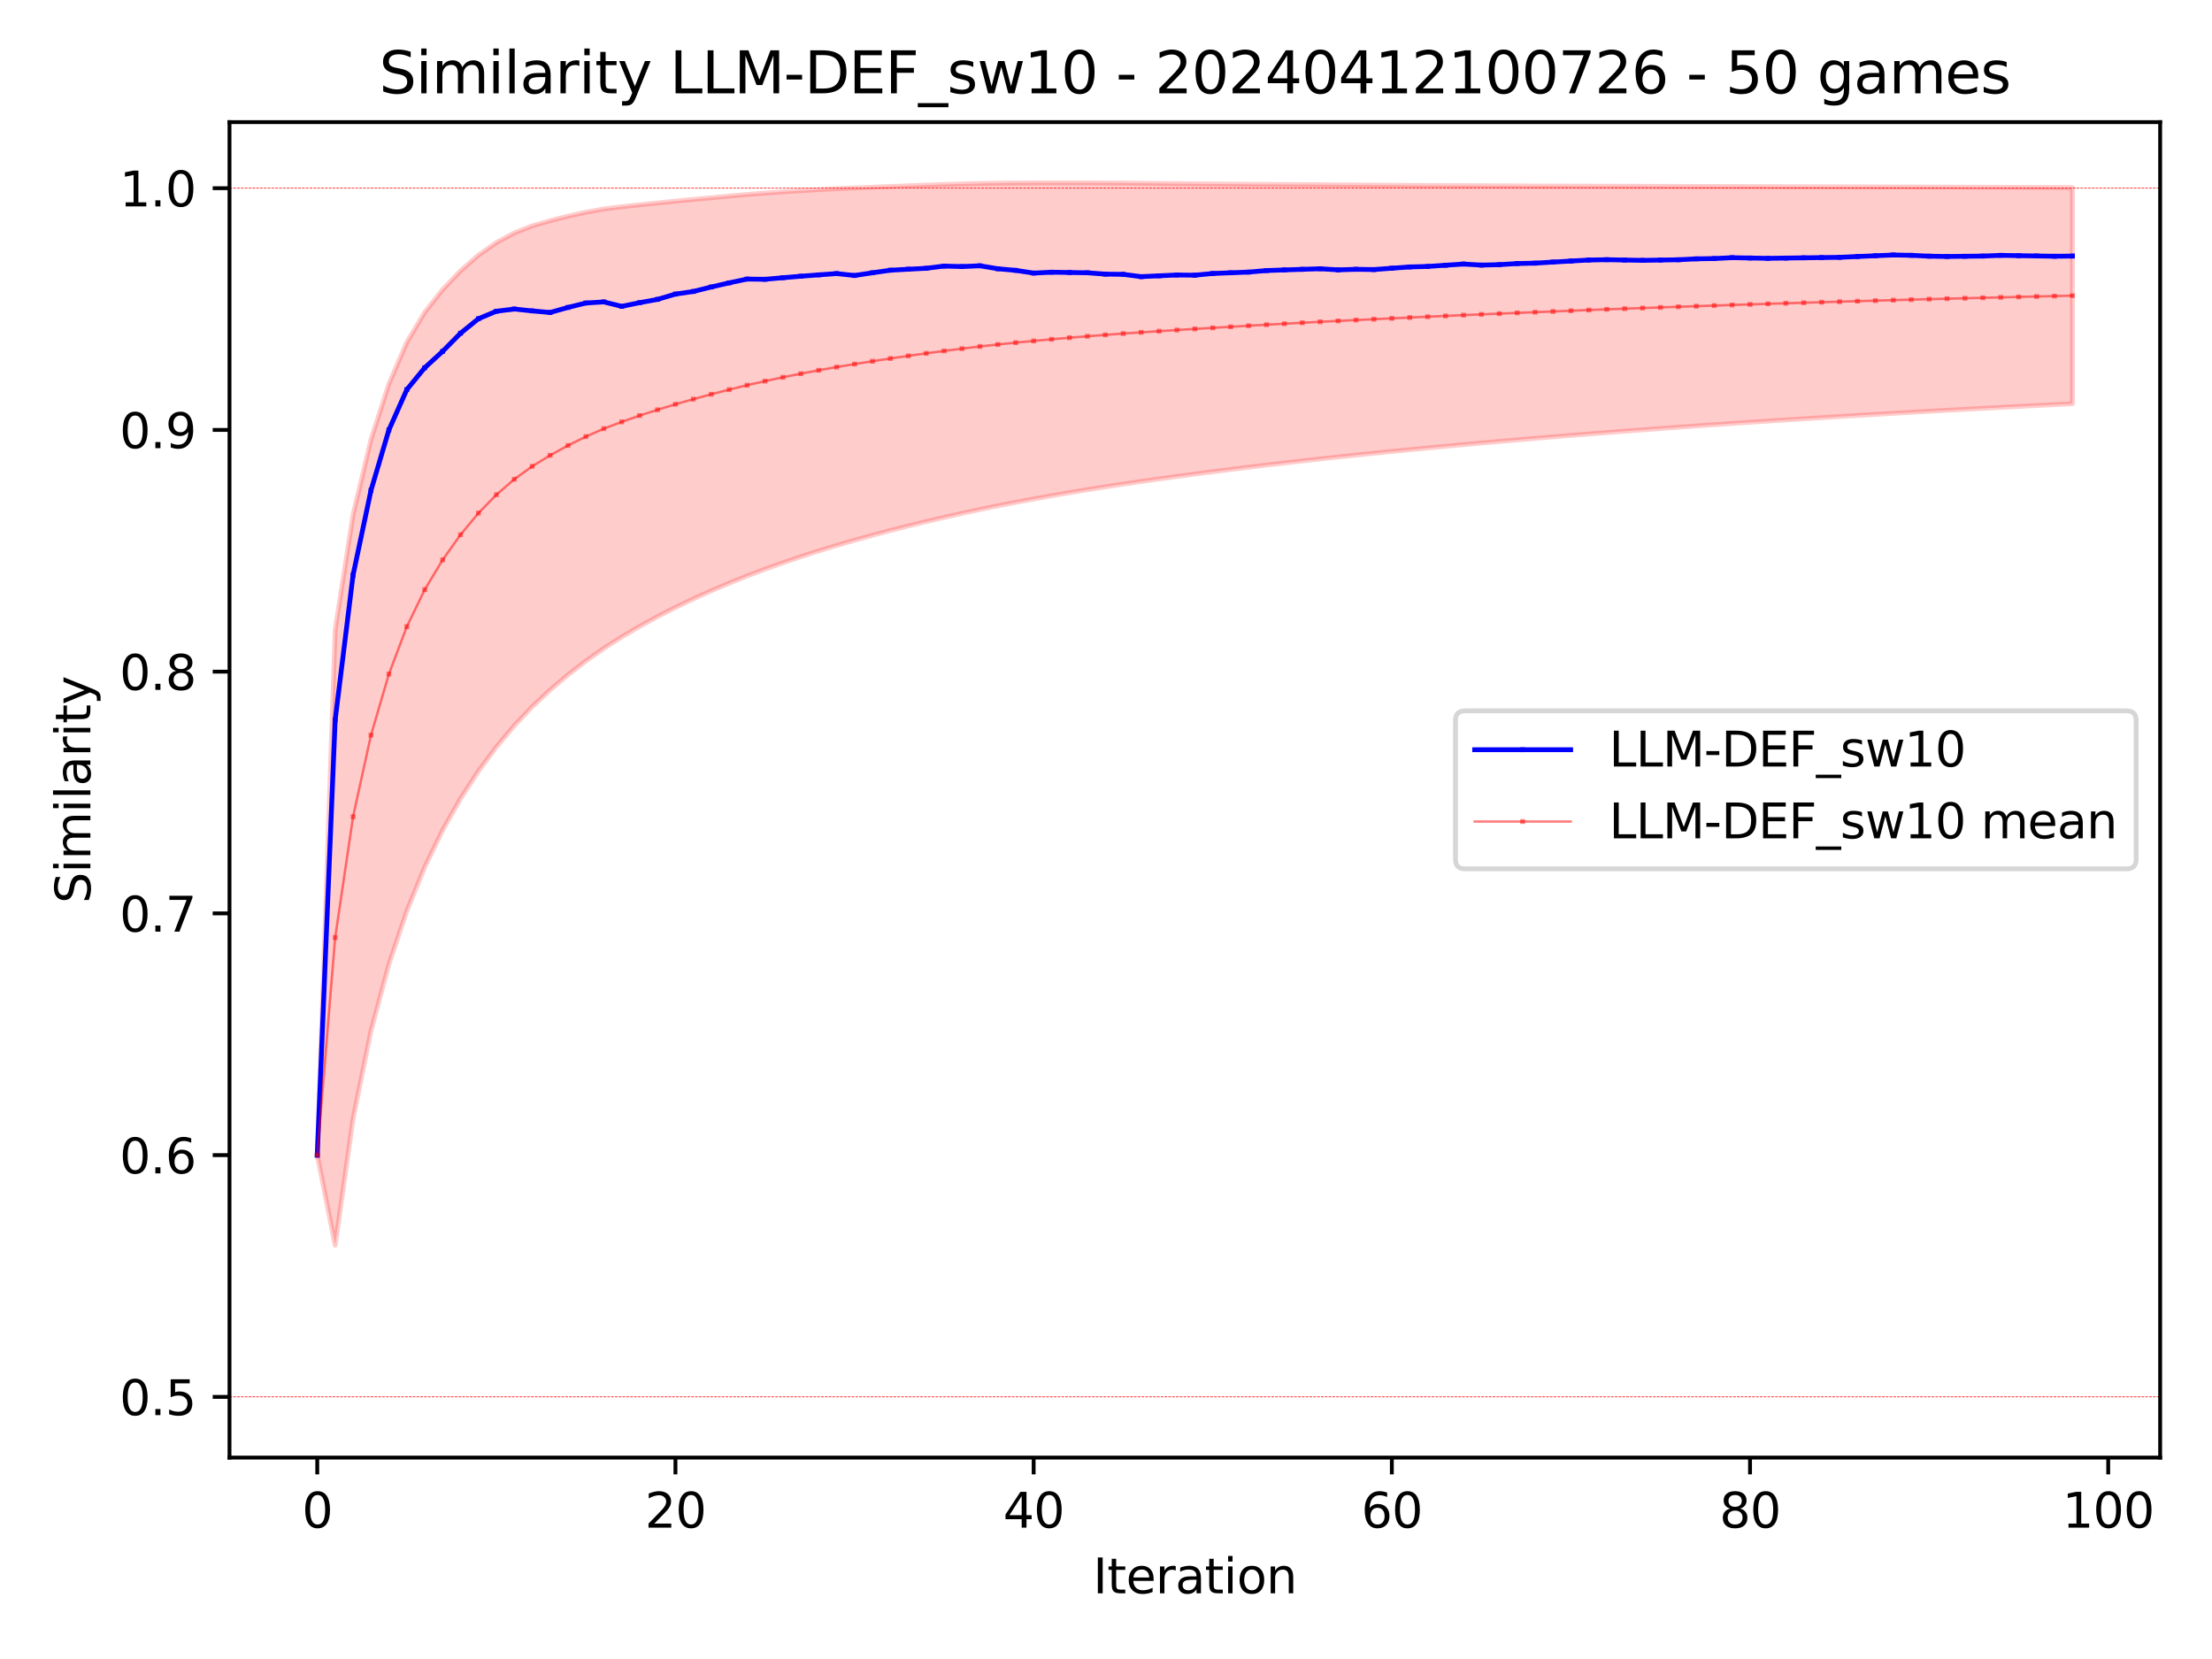 <?xml version="1.0" encoding="utf-8" standalone="no"?>
<!DOCTYPE svg PUBLIC "-//W3C//DTD SVG 1.1//EN"
  "http://www.w3.org/Graphics/SVG/1.1/DTD/svg11.dtd">
<svg xmlns:xlink="http://www.w3.org/1999/xlink" width="460.8pt" height="345.6pt" viewBox="0 0 460.8 345.6" xmlns="http://www.w3.org/2000/svg" version="1.1">
 <defs>
  <style type="text/css">*{stroke-linejoin: round; stroke-linecap: butt}</style>
 </defs>
 <g id="figure_1">
  <g id="patch_1">
   <path d="M 0 345.6 
L 460.8 345.6 
L 460.8 0 
L 0 0 
z
" style="fill: #ffffff"/>
  </g>
  <g id="axes_1">
   <g id="patch_2">
    <path d="M 47.81 303.64 
L 450 303.64 
L 450 25.44 
L 47.81 25.44 
z
" style="fill: #ffffff"/>
   </g>
   <g id="PolyCollection_1">
    <defs>
     <path id="m907c339e88" d="M 66.091 -104.964 
L 66.091 -104.964 
L 69.822 -214.384 
L 73.553 -238.365 
L 77.284 -254.05 
L 81.015 -265.62 
L 84.746 -274.281 
L 88.477 -280.541 
L 92.208 -285.267 
L 95.938 -289.179 
L 99.669 -292.453 
L 103.4 -295.071 
L 107.131 -297.08 
L 110.862 -298.547 
L 114.593 -299.627 
L 118.324 -300.57 
L 122.055 -301.398 
L 125.786 -302.071 
L 129.517 -302.525 
L 133.247 -302.94 
L 136.978 -303.32 
L 140.709 -303.705 
L 144.44 -304.056 
L 148.171 -304.407 
L 151.902 -304.753 
L 155.633 -305.093 
L 159.364 -305.379 
L 163.095 -305.639 
L 166.825 -305.877 
L 170.556 -306.094 
L 174.287 -306.294 
L 178.018 -306.444 
L 181.749 -306.599 
L 185.48 -306.755 
L 189.211 -306.898 
L 192.942 -307.03 
L 196.673 -307.164 
L 200.403 -307.276 
L 204.134 -307.379 
L 207.865 -307.445 
L 211.596 -307.487 
L 215.327 -307.5 
L 219.058 -307.511 
L 222.789 -307.515 
L 226.52 -307.51 
L 230.251 -307.491 
L 233.981 -307.467 
L 237.712 -307.425 
L 241.443 -307.385 
L 245.174 -307.347 
L 248.905 -307.306 
L 252.636 -307.272 
L 256.367 -307.24 
L 260.098 -307.21 
L 263.829 -307.185 
L 267.559 -307.162 
L 271.29 -307.139 
L 275.021 -307.118 
L 278.752 -307.088 
L 282.483 -307.06 
L 286.214 -307.029 
L 289.945 -307.003 
L 293.676 -306.981 
L 297.407 -306.96 
L 301.137 -306.943 
L 304.868 -306.929 
L 308.599 -306.91 
L 312.33 -306.891 
L 316.061 -306.875 
L 319.792 -306.859 
L 323.523 -306.847 
L 327.254 -306.838 
L 330.985 -306.831 
L 334.715 -306.824 
L 338.446 -306.814 
L 342.177 -306.802 
L 345.908 -306.79 
L 349.639 -306.778 
L 353.37 -306.768 
L 357.101 -306.759 
L 360.832 -306.751 
L 364.563 -306.741 
L 368.293 -306.729 
L 372.024 -306.717 
L 375.755 -306.705 
L 379.486 -306.693 
L 383.217 -306.681 
L 386.948 -306.671 
L 390.679 -306.663 
L 394.41 -306.656 
L 398.141 -306.648 
L 401.872 -306.636 
L 405.602 -306.622 
L 409.333 -306.609 
L 413.064 -306.596 
L 416.795 -306.584 
L 420.526 -306.57 
L 424.257 -306.556 
L 427.988 -306.54 
L 431.719 -306.524 
L 431.719 -261.487 
L 431.719 -261.487 
L 427.988 -261.303 
L 424.257 -261.116 
L 420.526 -260.925 
L 416.795 -260.731 
L 413.064 -260.533 
L 409.333 -260.333 
L 405.602 -260.129 
L 401.872 -259.922 
L 398.141 -259.711 
L 394.41 -259.495 
L 390.679 -259.275 
L 386.948 -259.052 
L 383.217 -258.826 
L 379.486 -258.596 
L 375.755 -258.363 
L 372.024 -258.125 
L 368.293 -257.884 
L 364.563 -257.638 
L 360.832 -257.386 
L 357.101 -257.129 
L 353.37 -256.868 
L 349.639 -256.602 
L 345.908 -256.332 
L 342.177 -256.057 
L 338.446 -255.777 
L 334.715 -255.489 
L 330.985 -255.195 
L 327.254 -254.895 
L 323.523 -254.59 
L 319.792 -254.279 
L 316.061 -253.963 
L 312.33 -253.641 
L 308.599 -253.312 
L 304.868 -252.977 
L 301.137 -252.631 
L 297.407 -252.279 
L 293.676 -251.92 
L 289.945 -251.552 
L 286.214 -251.178 
L 282.483 -250.796 
L 278.752 -250.403 
L 275.021 -250.001 
L 271.29 -249.584 
L 267.559 -249.157 
L 263.829 -248.718 
L 260.098 -248.268 
L 256.367 -247.807 
L 252.636 -247.334 
L 248.905 -246.847 
L 245.174 -246.349 
L 241.443 -245.834 
L 237.712 -245.303 
L 233.981 -244.757 
L 230.251 -244.184 
L 226.52 -243.59 
L 222.789 -242.97 
L 219.058 -242.326 
L 215.327 -241.656 
L 211.596 -240.962 
L 207.865 -240.232 
L 204.134 -239.467 
L 200.403 -238.662 
L 196.673 -237.824 
L 192.942 -236.947 
L 189.211 -236.037 
L 185.48 -235.087 
L 181.749 -234.094 
L 178.018 -233.059 
L 174.287 -231.979 
L 170.556 -230.836 
L 166.825 -229.634 
L 163.095 -228.368 
L 159.364 -227.032 
L 155.633 -225.621 
L 151.902 -224.118 
L 148.171 -222.531 
L 144.44 -220.849 
L 140.709 -219.064 
L 136.978 -217.154 
L 133.247 -215.113 
L 129.517 -212.915 
L 125.786 -210.538 
L 122.055 -207.912 
L 118.324 -205.03 
L 114.593 -201.865 
L 110.862 -198.367 
L 107.131 -194.438 
L 103.4 -189.999 
L 99.669 -184.971 
L 95.938 -179.246 
L 92.208 -172.665 
L 88.477 -164.979 
L 84.746 -155.829 
L 81.015 -144.738 
L 77.284 -130.876 
L 73.553 -112.569 
L 69.822 -86.191 
L 66.091 -104.964 
z
" style="stroke: #ff0000; stroke-opacity: 0.2"/>
    </defs>
    <g clip-path="url(#pd24c965da3)">
     <use xlink:href="#m907c339e88" x="0" y="345.6" style="fill: #ff0000; fill-opacity: 0.2; stroke: #ff0000; stroke-opacity: 0.2"/>
    </g>
   </g>
   <g id="matplotlib.axis_1">
    <g id="xtick_1">
     <g id="line2d_1">
      <defs>
       <path id="m8a0e638116" d="M 0 0 
L 0 3.5 
" style="stroke: #000000; stroke-width: 0.8"/>
      </defs>
      <g>
       <use xlink:href="#m8a0e638116" x="66.091" y="303.64" style="stroke: #000000; stroke-width: 0.8"/>
      </g>
     </g>
     <g id="text_1">
      <!-- 0 -->
      <g transform="translate(62.91 318.238) scale(0.1 -0.1)">
       <defs>
        <path id="DejaVuSans-30" d="M 2034 4250 
Q 1547 4250 1301 3770 
Q 1056 3291 1056 2328 
Q 1056 1369 1301 889 
Q 1547 409 2034 409 
Q 2525 409 2770 889 
Q 3016 1369 3016 2328 
Q 3016 3291 2770 3770 
Q 2525 4250 2034 4250 
z
M 2034 4750 
Q 2819 4750 3233 4129 
Q 3647 3509 3647 2328 
Q 3647 1150 3233 529 
Q 2819 -91 2034 -91 
Q 1250 -91 836 529 
Q 422 1150 422 2328 
Q 422 3509 836 4129 
Q 1250 4750 2034 4750 
z
" transform="scale(0.016)"/>
       </defs>
       <use xlink:href="#DejaVuSans-30"/>
      </g>
     </g>
    </g>
    <g id="xtick_2">
     <g id="line2d_2">
      <g>
       <use xlink:href="#m8a0e638116" x="140.709" y="303.64" style="stroke: #000000; stroke-width: 0.8"/>
      </g>
     </g>
     <g id="text_2">
      <!-- 20 -->
      <g transform="translate(134.347 318.238) scale(0.1 -0.1)">
       <defs>
        <path id="DejaVuSans-32" d="M 1228 531 
L 3431 531 
L 3431 0 
L 469 0 
L 469 531 
Q 828 903 1448 1529 
Q 2069 2156 2228 2338 
Q 2531 2678 2651 2914 
Q 2772 3150 2772 3378 
Q 2772 3750 2511 3984 
Q 2250 4219 1831 4219 
Q 1534 4219 1204 4116 
Q 875 4013 500 3803 
L 500 4441 
Q 881 4594 1212 4672 
Q 1544 4750 1819 4750 
Q 2544 4750 2975 4387 
Q 3406 4025 3406 3419 
Q 3406 3131 3298 2873 
Q 3191 2616 2906 2266 
Q 2828 2175 2409 1742 
Q 1991 1309 1228 531 
z
" transform="scale(0.016)"/>
       </defs>
       <use xlink:href="#DejaVuSans-32"/>
       <use xlink:href="#DejaVuSans-30" x="63.623"/>
      </g>
     </g>
    </g>
    <g id="xtick_3">
     <g id="line2d_3">
      <g>
       <use xlink:href="#m8a0e638116" x="215.327" y="303.64" style="stroke: #000000; stroke-width: 0.8"/>
      </g>
     </g>
     <g id="text_3">
      <!-- 40 -->
      <g transform="translate(208.964 318.238) scale(0.1 -0.1)">
       <defs>
        <path id="DejaVuSans-34" d="M 2419 4116 
L 825 1625 
L 2419 1625 
L 2419 4116 
z
M 2253 4666 
L 3047 4666 
L 3047 1625 
L 3713 1625 
L 3713 1100 
L 3047 1100 
L 3047 0 
L 2419 0 
L 2419 1100 
L 313 1100 
L 313 1709 
L 2253 4666 
z
" transform="scale(0.016)"/>
       </defs>
       <use xlink:href="#DejaVuSans-34"/>
       <use xlink:href="#DejaVuSans-30" x="63.623"/>
      </g>
     </g>
    </g>
    <g id="xtick_4">
     <g id="line2d_4">
      <g>
       <use xlink:href="#m8a0e638116" x="289.945" y="303.64" style="stroke: #000000; stroke-width: 0.8"/>
      </g>
     </g>
     <g id="text_4">
      <!-- 60 -->
      <g transform="translate(283.582 318.238) scale(0.1 -0.1)">
       <defs>
        <path id="DejaVuSans-36" d="M 2113 2584 
Q 1688 2584 1439 2293 
Q 1191 2003 1191 1497 
Q 1191 994 1439 701 
Q 1688 409 2113 409 
Q 2538 409 2786 701 
Q 3034 994 3034 1497 
Q 3034 2003 2786 2293 
Q 2538 2584 2113 2584 
z
M 3366 4563 
L 3366 3988 
Q 3128 4100 2886 4159 
Q 2644 4219 2406 4219 
Q 1781 4219 1451 3797 
Q 1122 3375 1075 2522 
Q 1259 2794 1537 2939 
Q 1816 3084 2150 3084 
Q 2853 3084 3261 2657 
Q 3669 2231 3669 1497 
Q 3669 778 3244 343 
Q 2819 -91 2113 -91 
Q 1303 -91 875 529 
Q 447 1150 447 2328 
Q 447 3434 972 4092 
Q 1497 4750 2381 4750 
Q 2619 4750 2861 4703 
Q 3103 4656 3366 4563 
z
" transform="scale(0.016)"/>
       </defs>
       <use xlink:href="#DejaVuSans-36"/>
       <use xlink:href="#DejaVuSans-30" x="63.623"/>
      </g>
     </g>
    </g>
    <g id="xtick_5">
     <g id="line2d_5">
      <g>
       <use xlink:href="#m8a0e638116" x="364.563" y="303.64" style="stroke: #000000; stroke-width: 0.8"/>
      </g>
     </g>
     <g id="text_5">
      <!-- 80 -->
      <g transform="translate(358.2 318.238) scale(0.1 -0.1)">
       <defs>
        <path id="DejaVuSans-38" d="M 2034 2216 
Q 1584 2216 1326 1975 
Q 1069 1734 1069 1313 
Q 1069 891 1326 650 
Q 1584 409 2034 409 
Q 2484 409 2743 651 
Q 3003 894 3003 1313 
Q 3003 1734 2745 1975 
Q 2488 2216 2034 2216 
z
M 1403 2484 
Q 997 2584 770 2862 
Q 544 3141 544 3541 
Q 544 4100 942 4425 
Q 1341 4750 2034 4750 
Q 2731 4750 3128 4425 
Q 3525 4100 3525 3541 
Q 3525 3141 3298 2862 
Q 3072 2584 2669 2484 
Q 3125 2378 3379 2068 
Q 3634 1759 3634 1313 
Q 3634 634 3220 271 
Q 2806 -91 2034 -91 
Q 1263 -91 848 271 
Q 434 634 434 1313 
Q 434 1759 690 2068 
Q 947 2378 1403 2484 
z
M 1172 3481 
Q 1172 3119 1398 2916 
Q 1625 2713 2034 2713 
Q 2441 2713 2670 2916 
Q 2900 3119 2900 3481 
Q 2900 3844 2670 4047 
Q 2441 4250 2034 4250 
Q 1625 4250 1398 4047 
Q 1172 3844 1172 3481 
z
" transform="scale(0.016)"/>
       </defs>
       <use xlink:href="#DejaVuSans-38"/>
       <use xlink:href="#DejaVuSans-30" x="63.623"/>
      </g>
     </g>
    </g>
    <g id="xtick_6">
     <g id="line2d_6">
      <g>
       <use xlink:href="#m8a0e638116" x="439.18" y="303.64" style="stroke: #000000; stroke-width: 0.8"/>
      </g>
     </g>
     <g id="text_6">
      <!-- 100 -->
      <g transform="translate(429.637 318.238) scale(0.1 -0.1)">
       <defs>
        <path id="DejaVuSans-31" d="M 794 531 
L 1825 531 
L 1825 4091 
L 703 3866 
L 703 4441 
L 1819 4666 
L 2450 4666 
L 2450 531 
L 3481 531 
L 3481 0 
L 794 0 
L 794 531 
z
" transform="scale(0.016)"/>
       </defs>
       <use xlink:href="#DejaVuSans-31"/>
       <use xlink:href="#DejaVuSans-30" x="63.623"/>
       <use xlink:href="#DejaVuSans-30" x="127.246"/>
      </g>
     </g>
    </g>
    <g id="text_7">
     <!-- Iteration -->
     <g transform="translate(227.696 331.917) scale(0.1 -0.1)">
      <defs>
       <path id="DejaVuSans-49" d="M 628 4666 
L 1259 4666 
L 1259 0 
L 628 0 
L 628 4666 
z
" transform="scale(0.016)"/>
       <path id="DejaVuSans-74" d="M 1172 4494 
L 1172 3500 
L 2356 3500 
L 2356 3053 
L 1172 3053 
L 1172 1153 
Q 1172 725 1289 603 
Q 1406 481 1766 481 
L 2356 481 
L 2356 0 
L 1766 0 
Q 1100 0 847 248 
Q 594 497 594 1153 
L 594 3053 
L 172 3053 
L 172 3500 
L 594 3500 
L 594 4494 
L 1172 4494 
z
" transform="scale(0.016)"/>
       <path id="DejaVuSans-65" d="M 3597 1894 
L 3597 1613 
L 953 1613 
Q 991 1019 1311 708 
Q 1631 397 2203 397 
Q 2534 397 2845 478 
Q 3156 559 3463 722 
L 3463 178 
Q 3153 47 2828 -22 
Q 2503 -91 2169 -91 
Q 1331 -91 842 396 
Q 353 884 353 1716 
Q 353 2575 817 3079 
Q 1281 3584 2069 3584 
Q 2775 3584 3186 3129 
Q 3597 2675 3597 1894 
z
M 3022 2063 
Q 3016 2534 2758 2815 
Q 2500 3097 2075 3097 
Q 1594 3097 1305 2825 
Q 1016 2553 972 2059 
L 3022 2063 
z
" transform="scale(0.016)"/>
       <path id="DejaVuSans-72" d="M 2631 2963 
Q 2534 3019 2420 3045 
Q 2306 3072 2169 3072 
Q 1681 3072 1420 2755 
Q 1159 2438 1159 1844 
L 1159 0 
L 581 0 
L 581 3500 
L 1159 3500 
L 1159 2956 
Q 1341 3275 1631 3429 
Q 1922 3584 2338 3584 
Q 2397 3584 2469 3576 
Q 2541 3569 2628 3553 
L 2631 2963 
z
" transform="scale(0.016)"/>
       <path id="DejaVuSans-61" d="M 2194 1759 
Q 1497 1759 1228 1600 
Q 959 1441 959 1056 
Q 959 750 1161 570 
Q 1363 391 1709 391 
Q 2188 391 2477 730 
Q 2766 1069 2766 1631 
L 2766 1759 
L 2194 1759 
z
M 3341 1997 
L 3341 0 
L 2766 0 
L 2766 531 
Q 2569 213 2275 61 
Q 1981 -91 1556 -91 
Q 1019 -91 701 211 
Q 384 513 384 1019 
Q 384 1609 779 1909 
Q 1175 2209 1959 2209 
L 2766 2209 
L 2766 2266 
Q 2766 2663 2505 2880 
Q 2244 3097 1772 3097 
Q 1472 3097 1187 3025 
Q 903 2953 641 2809 
L 641 3341 
Q 956 3463 1253 3523 
Q 1550 3584 1831 3584 
Q 2591 3584 2966 3190 
Q 3341 2797 3341 1997 
z
" transform="scale(0.016)"/>
       <path id="DejaVuSans-69" d="M 603 3500 
L 1178 3500 
L 1178 0 
L 603 0 
L 603 3500 
z
M 603 4863 
L 1178 4863 
L 1178 4134 
L 603 4134 
L 603 4863 
z
" transform="scale(0.016)"/>
       <path id="DejaVuSans-6f" d="M 1959 3097 
Q 1497 3097 1228 2736 
Q 959 2375 959 1747 
Q 959 1119 1226 758 
Q 1494 397 1959 397 
Q 2419 397 2687 759 
Q 2956 1122 2956 1747 
Q 2956 2369 2687 2733 
Q 2419 3097 1959 3097 
z
M 1959 3584 
Q 2709 3584 3137 3096 
Q 3566 2609 3566 1747 
Q 3566 888 3137 398 
Q 2709 -91 1959 -91 
Q 1206 -91 779 398 
Q 353 888 353 1747 
Q 353 2609 779 3096 
Q 1206 3584 1959 3584 
z
" transform="scale(0.016)"/>
       <path id="DejaVuSans-6e" d="M 3513 2113 
L 3513 0 
L 2938 0 
L 2938 2094 
Q 2938 2591 2744 2837 
Q 2550 3084 2163 3084 
Q 1697 3084 1428 2787 
Q 1159 2491 1159 1978 
L 1159 0 
L 581 0 
L 581 3500 
L 1159 3500 
L 1159 2956 
Q 1366 3272 1645 3428 
Q 1925 3584 2291 3584 
Q 2894 3584 3203 3211 
Q 3513 2838 3513 2113 
z
" transform="scale(0.016)"/>
      </defs>
      <use xlink:href="#DejaVuSans-49"/>
      <use xlink:href="#DejaVuSans-74" x="29.492"/>
      <use xlink:href="#DejaVuSans-65" x="68.701"/>
      <use xlink:href="#DejaVuSans-72" x="130.225"/>
      <use xlink:href="#DejaVuSans-61" x="171.338"/>
      <use xlink:href="#DejaVuSans-74" x="232.617"/>
      <use xlink:href="#DejaVuSans-69" x="271.826"/>
      <use xlink:href="#DejaVuSans-6f" x="299.609"/>
      <use xlink:href="#DejaVuSans-6e" x="360.791"/>
     </g>
    </g>
   </g>
   <g id="matplotlib.axis_2">
    <g id="ytick_1">
     <g id="line2d_7">
      <defs>
       <path id="m6861f581d2" d="M 0 0 
L -3.5 0 
" style="stroke: #000000; stroke-width: 0.8"/>
      </defs>
      <g>
       <use xlink:href="#m6861f581d2" x="47.81" y="290.995" style="stroke: #000000; stroke-width: 0.8"/>
      </g>
     </g>
     <g id="text_8">
      <!-- 0.5 -->
      <g transform="translate(24.907 294.794) scale(0.1 -0.1)">
       <defs>
        <path id="DejaVuSans-2e" d="M 684 794 
L 1344 794 
L 1344 0 
L 684 0 
L 684 794 
z
" transform="scale(0.016)"/>
        <path id="DejaVuSans-35" d="M 691 4666 
L 3169 4666 
L 3169 4134 
L 1269 4134 
L 1269 2991 
Q 1406 3038 1543 3061 
Q 1681 3084 1819 3084 
Q 2600 3084 3056 2656 
Q 3513 2228 3513 1497 
Q 3513 744 3044 326 
Q 2575 -91 1722 -91 
Q 1428 -91 1123 -41 
Q 819 9 494 109 
L 494 744 
Q 775 591 1075 516 
Q 1375 441 1709 441 
Q 2250 441 2565 725 
Q 2881 1009 2881 1497 
Q 2881 1984 2565 2268 
Q 2250 2553 1709 2553 
Q 1456 2553 1204 2497 
Q 953 2441 691 2322 
L 691 4666 
z
" transform="scale(0.016)"/>
       </defs>
       <use xlink:href="#DejaVuSans-30"/>
       <use xlink:href="#DejaVuSans-2e" x="63.623"/>
       <use xlink:href="#DejaVuSans-35" x="95.41"/>
      </g>
     </g>
    </g>
    <g id="ytick_2">
     <g id="line2d_8">
      <g>
       <use xlink:href="#m6861f581d2" x="47.81" y="240.636" style="stroke: #000000; stroke-width: 0.8"/>
      </g>
     </g>
     <g id="text_9">
      <!-- 0.6 -->
      <g transform="translate(24.907 244.435) scale(0.1 -0.1)">
       <use xlink:href="#DejaVuSans-30"/>
       <use xlink:href="#DejaVuSans-2e" x="63.623"/>
       <use xlink:href="#DejaVuSans-36" x="95.41"/>
      </g>
     </g>
    </g>
    <g id="ytick_3">
     <g id="line2d_9">
      <g>
       <use xlink:href="#m6861f581d2" x="47.81" y="190.277" style="stroke: #000000; stroke-width: 0.8"/>
      </g>
     </g>
     <g id="text_10">
      <!-- 0.7 -->
      <g transform="translate(24.907 194.076) scale(0.1 -0.1)">
       <defs>
        <path id="DejaVuSans-37" d="M 525 4666 
L 3525 4666 
L 3525 4397 
L 1831 0 
L 1172 0 
L 2766 4134 
L 525 4134 
L 525 4666 
z
" transform="scale(0.016)"/>
       </defs>
       <use xlink:href="#DejaVuSans-30"/>
       <use xlink:href="#DejaVuSans-2e" x="63.623"/>
       <use xlink:href="#DejaVuSans-37" x="95.41"/>
      </g>
     </g>
    </g>
    <g id="ytick_4">
     <g id="line2d_10">
      <g>
       <use xlink:href="#m6861f581d2" x="47.81" y="139.918" style="stroke: #000000; stroke-width: 0.8"/>
      </g>
     </g>
     <g id="text_11">
      <!-- 0.8 -->
      <g transform="translate(24.907 143.717) scale(0.1 -0.1)">
       <use xlink:href="#DejaVuSans-30"/>
       <use xlink:href="#DejaVuSans-2e" x="63.623"/>
       <use xlink:href="#DejaVuSans-38" x="95.41"/>
      </g>
     </g>
    </g>
    <g id="ytick_5">
     <g id="line2d_11">
      <g>
       <use xlink:href="#m6861f581d2" x="47.81" y="89.559" style="stroke: #000000; stroke-width: 0.8"/>
      </g>
     </g>
     <g id="text_12">
      <!-- 0.9 -->
      <g transform="translate(24.907 93.358) scale(0.1 -0.1)">
       <defs>
        <path id="DejaVuSans-39" d="M 703 97 
L 703 672 
Q 941 559 1184 500 
Q 1428 441 1663 441 
Q 2288 441 2617 861 
Q 2947 1281 2994 2138 
Q 2813 1869 2534 1725 
Q 2256 1581 1919 1581 
Q 1219 1581 811 2004 
Q 403 2428 403 3163 
Q 403 3881 828 4315 
Q 1253 4750 1959 4750 
Q 2769 4750 3195 4129 
Q 3622 3509 3622 2328 
Q 3622 1225 3098 567 
Q 2575 -91 1691 -91 
Q 1453 -91 1209 -44 
Q 966 3 703 97 
z
M 1959 2075 
Q 2384 2075 2632 2365 
Q 2881 2656 2881 3163 
Q 2881 3666 2632 3958 
Q 2384 4250 1959 4250 
Q 1534 4250 1286 3958 
Q 1038 3666 1038 3163 
Q 1038 2656 1286 2365 
Q 1534 2075 1959 2075 
z
" transform="scale(0.016)"/>
       </defs>
       <use xlink:href="#DejaVuSans-30"/>
       <use xlink:href="#DejaVuSans-2e" x="63.623"/>
       <use xlink:href="#DejaVuSans-39" x="95.41"/>
      </g>
     </g>
    </g>
    <g id="ytick_6">
     <g id="line2d_12">
      <g>
       <use xlink:href="#m6861f581d2" x="47.81" y="39.2" style="stroke: #000000; stroke-width: 0.8"/>
      </g>
     </g>
     <g id="text_13">
      <!-- 1.0 -->
      <g transform="translate(24.907 42.999) scale(0.1 -0.1)">
       <use xlink:href="#DejaVuSans-31"/>
       <use xlink:href="#DejaVuSans-2e" x="63.623"/>
       <use xlink:href="#DejaVuSans-30" x="95.41"/>
      </g>
     </g>
    </g>
    <g id="text_14">
     <!-- Similarity -->
     <g transform="translate(18.827 188.18) rotate(-90) scale(0.1 -0.1)">
      <defs>
       <path id="DejaVuSans-53" d="M 3425 4513 
L 3425 3897 
Q 3066 4069 2747 4153 
Q 2428 4238 2131 4238 
Q 1616 4238 1336 4038 
Q 1056 3838 1056 3469 
Q 1056 3159 1242 3001 
Q 1428 2844 1947 2747 
L 2328 2669 
Q 3034 2534 3370 2195 
Q 3706 1856 3706 1288 
Q 3706 609 3251 259 
Q 2797 -91 1919 -91 
Q 1588 -91 1214 -16 
Q 841 59 441 206 
L 441 856 
Q 825 641 1194 531 
Q 1563 422 1919 422 
Q 2459 422 2753 634 
Q 3047 847 3047 1241 
Q 3047 1584 2836 1778 
Q 2625 1972 2144 2069 
L 1759 2144 
Q 1053 2284 737 2584 
Q 422 2884 422 3419 
Q 422 4038 858 4394 
Q 1294 4750 2059 4750 
Q 2388 4750 2728 4690 
Q 3069 4631 3425 4513 
z
" transform="scale(0.016)"/>
       <path id="DejaVuSans-6d" d="M 3328 2828 
Q 3544 3216 3844 3400 
Q 4144 3584 4550 3584 
Q 5097 3584 5394 3201 
Q 5691 2819 5691 2113 
L 5691 0 
L 5113 0 
L 5113 2094 
Q 5113 2597 4934 2840 
Q 4756 3084 4391 3084 
Q 3944 3084 3684 2787 
Q 3425 2491 3425 1978 
L 3425 0 
L 2847 0 
L 2847 2094 
Q 2847 2600 2669 2842 
Q 2491 3084 2119 3084 
Q 1678 3084 1418 2786 
Q 1159 2488 1159 1978 
L 1159 0 
L 581 0 
L 581 3500 
L 1159 3500 
L 1159 2956 
Q 1356 3278 1631 3431 
Q 1906 3584 2284 3584 
Q 2666 3584 2933 3390 
Q 3200 3197 3328 2828 
z
" transform="scale(0.016)"/>
       <path id="DejaVuSans-6c" d="M 603 4863 
L 1178 4863 
L 1178 0 
L 603 0 
L 603 4863 
z
" transform="scale(0.016)"/>
       <path id="DejaVuSans-79" d="M 2059 -325 
Q 1816 -950 1584 -1140 
Q 1353 -1331 966 -1331 
L 506 -1331 
L 506 -850 
L 844 -850 
Q 1081 -850 1212 -737 
Q 1344 -625 1503 -206 
L 1606 56 
L 191 3500 
L 800 3500 
L 1894 763 
L 2988 3500 
L 3597 3500 
L 2059 -325 
z
" transform="scale(0.016)"/>
      </defs>
      <use xlink:href="#DejaVuSans-53"/>
      <use xlink:href="#DejaVuSans-69" x="63.477"/>
      <use xlink:href="#DejaVuSans-6d" x="91.26"/>
      <use xlink:href="#DejaVuSans-69" x="188.672"/>
      <use xlink:href="#DejaVuSans-6c" x="216.455"/>
      <use xlink:href="#DejaVuSans-61" x="244.238"/>
      <use xlink:href="#DejaVuSans-72" x="305.518"/>
      <use xlink:href="#DejaVuSans-69" x="346.631"/>
      <use xlink:href="#DejaVuSans-74" x="374.414"/>
      <use xlink:href="#DejaVuSans-79" x="413.623"/>
     </g>
    </g>
   </g>
   <g id="line2d_13">
    <path d="M 66.091 240.636 
L 69.822 149.989 
L 73.553 119.774 
L 77.284 102.148 
L 81.015 89.559 
L 84.746 81.165 
L 88.477 76.609 
L 92.208 73.192 
L 95.938 69.415 
L 99.669 66.393 
L 103.4 64.837 
L 107.131 64.379 
L 110.862 64.766 
L 114.593 65.098 
L 118.324 64.043 
L 122.055 63.12 
L 125.786 62.898 
L 129.517 63.819 
L 133.247 63.054 
L 136.978 62.365 
L 140.709 61.262 
L 144.44 60.717 
L 148.171 59.781 
L 151.902 58.923 
L 155.633 58.135 
L 159.364 58.181 
L 163.095 57.851 
L 166.825 57.545 
L 170.556 57.259 
L 174.287 56.993 
L 178.018 57.394 
L 181.749 56.825 
L 185.48 56.291 
L 189.211 56.085 
L 192.942 55.89 
L 196.673 55.426 
L 200.403 55.532 
L 204.134 55.367 
L 207.865 55.986 
L 211.596 56.322 
L 215.327 56.887 
L 219.058 56.705 
L 222.789 56.767 
L 226.52 56.825 
L 230.251 57.105 
L 233.981 57.154 
L 237.712 57.629 
L 241.443 57.455 
L 245.174 57.288 
L 248.905 57.329 
L 252.636 56.973 
L 256.367 56.825 
L 260.098 56.683 
L 263.829 56.359 
L 267.559 56.23 
L 271.29 56.106 
L 275.021 55.986 
L 278.752 56.217 
L 282.483 56.1 
L 286.214 56.154 
L 289.945 55.876 
L 293.676 55.607 
L 297.407 55.506 
L 301.137 55.251 
L 304.868 55.005 
L 308.599 55.223 
L 312.33 55.134 
L 316.061 54.9 
L 319.792 54.818 
L 323.523 54.595 
L 327.254 54.378 
L 330.985 54.167 
L 334.715 54.1 
L 338.446 54.171 
L 342.177 54.24 
L 345.908 54.175 
L 349.639 54.111 
L 353.37 53.92 
L 357.101 53.861 
L 360.832 53.678 
L 364.563 53.748 
L 368.293 53.816 
L 372.024 53.761 
L 375.755 53.708 
L 379.486 53.656 
L 383.217 53.605 
L 386.948 53.439 
L 390.679 53.277 
L 394.41 53.119 
L 398.141 53.188 
L 401.872 53.366 
L 405.602 53.431 
L 409.333 53.387 
L 413.064 53.343 
L 416.795 53.194 
L 420.526 53.258 
L 424.257 53.321 
L 427.988 53.382 
L 431.719 53.341 
" clip-path="url(#pd24c965da3)" style="fill: none; stroke: #0000ff; stroke-linecap: square"/>
    <defs>
     <path id="m8602cd4be0" d="M -0.5 0.5 
L 0.5 0.5 
L 0.5 -0.5 
L -0.5 -0.5 
z
"/>
    </defs>
    <g clip-path="url(#pd24c965da3)">
     <use xlink:href="#m8602cd4be0" x="66.091" y="240.636" style="fill: #0000ff"/>
     <use xlink:href="#m8602cd4be0" x="69.822" y="149.989" style="fill: #0000ff"/>
     <use xlink:href="#m8602cd4be0" x="73.553" y="119.774" style="fill: #0000ff"/>
     <use xlink:href="#m8602cd4be0" x="77.284" y="102.148" style="fill: #0000ff"/>
     <use xlink:href="#m8602cd4be0" x="81.015" y="89.559" style="fill: #0000ff"/>
     <use xlink:href="#m8602cd4be0" x="84.746" y="81.165" style="fill: #0000ff"/>
     <use xlink:href="#m8602cd4be0" x="88.477" y="76.609" style="fill: #0000ff"/>
     <use xlink:href="#m8602cd4be0" x="92.208" y="73.192" style="fill: #0000ff"/>
     <use xlink:href="#m8602cd4be0" x="95.938" y="69.415" style="fill: #0000ff"/>
     <use xlink:href="#m8602cd4be0" x="99.669" y="66.393" style="fill: #0000ff"/>
     <use xlink:href="#m8602cd4be0" x="103.4" y="64.837" style="fill: #0000ff"/>
     <use xlink:href="#m8602cd4be0" x="107.131" y="64.379" style="fill: #0000ff"/>
     <use xlink:href="#m8602cd4be0" x="110.862" y="64.766" style="fill: #0000ff"/>
     <use xlink:href="#m8602cd4be0" x="114.593" y="65.098" style="fill: #0000ff"/>
     <use xlink:href="#m8602cd4be0" x="118.324" y="64.043" style="fill: #0000ff"/>
     <use xlink:href="#m8602cd4be0" x="122.055" y="63.12" style="fill: #0000ff"/>
     <use xlink:href="#m8602cd4be0" x="125.786" y="62.898" style="fill: #0000ff"/>
     <use xlink:href="#m8602cd4be0" x="129.517" y="63.819" style="fill: #0000ff"/>
     <use xlink:href="#m8602cd4be0" x="133.247" y="63.054" style="fill: #0000ff"/>
     <use xlink:href="#m8602cd4be0" x="136.978" y="62.365" style="fill: #0000ff"/>
     <use xlink:href="#m8602cd4be0" x="140.709" y="61.262" style="fill: #0000ff"/>
     <use xlink:href="#m8602cd4be0" x="144.44" y="60.717" style="fill: #0000ff"/>
     <use xlink:href="#m8602cd4be0" x="148.171" y="59.781" style="fill: #0000ff"/>
     <use xlink:href="#m8602cd4be0" x="151.902" y="58.923" style="fill: #0000ff"/>
     <use xlink:href="#m8602cd4be0" x="155.633" y="58.135" style="fill: #0000ff"/>
     <use xlink:href="#m8602cd4be0" x="159.364" y="58.181" style="fill: #0000ff"/>
     <use xlink:href="#m8602cd4be0" x="163.095" y="57.851" style="fill: #0000ff"/>
     <use xlink:href="#m8602cd4be0" x="166.825" y="57.545" style="fill: #0000ff"/>
     <use xlink:href="#m8602cd4be0" x="170.556" y="57.259" style="fill: #0000ff"/>
     <use xlink:href="#m8602cd4be0" x="174.287" y="56.993" style="fill: #0000ff"/>
     <use xlink:href="#m8602cd4be0" x="178.018" y="57.394" style="fill: #0000ff"/>
     <use xlink:href="#m8602cd4be0" x="181.749" y="56.825" style="fill: #0000ff"/>
     <use xlink:href="#m8602cd4be0" x="185.48" y="56.291" style="fill: #0000ff"/>
     <use xlink:href="#m8602cd4be0" x="189.211" y="56.085" style="fill: #0000ff"/>
     <use xlink:href="#m8602cd4be0" x="192.942" y="55.89" style="fill: #0000ff"/>
     <use xlink:href="#m8602cd4be0" x="196.673" y="55.426" style="fill: #0000ff"/>
     <use xlink:href="#m8602cd4be0" x="200.403" y="55.532" style="fill: #0000ff"/>
     <use xlink:href="#m8602cd4be0" x="204.134" y="55.367" style="fill: #0000ff"/>
     <use xlink:href="#m8602cd4be0" x="207.865" y="55.986" style="fill: #0000ff"/>
     <use xlink:href="#m8602cd4be0" x="211.596" y="56.322" style="fill: #0000ff"/>
     <use xlink:href="#m8602cd4be0" x="215.327" y="56.887" style="fill: #0000ff"/>
     <use xlink:href="#m8602cd4be0" x="219.058" y="56.705" style="fill: #0000ff"/>
     <use xlink:href="#m8602cd4be0" x="222.789" y="56.767" style="fill: #0000ff"/>
     <use xlink:href="#m8602cd4be0" x="226.52" y="56.825" style="fill: #0000ff"/>
     <use xlink:href="#m8602cd4be0" x="230.251" y="57.105" style="fill: #0000ff"/>
     <use xlink:href="#m8602cd4be0" x="233.981" y="57.154" style="fill: #0000ff"/>
     <use xlink:href="#m8602cd4be0" x="237.712" y="57.629" style="fill: #0000ff"/>
     <use xlink:href="#m8602cd4be0" x="241.443" y="57.455" style="fill: #0000ff"/>
     <use xlink:href="#m8602cd4be0" x="245.174" y="57.288" style="fill: #0000ff"/>
     <use xlink:href="#m8602cd4be0" x="248.905" y="57.329" style="fill: #0000ff"/>
     <use xlink:href="#m8602cd4be0" x="252.636" y="56.973" style="fill: #0000ff"/>
     <use xlink:href="#m8602cd4be0" x="256.367" y="56.825" style="fill: #0000ff"/>
     <use xlink:href="#m8602cd4be0" x="260.098" y="56.683" style="fill: #0000ff"/>
     <use xlink:href="#m8602cd4be0" x="263.829" y="56.359" style="fill: #0000ff"/>
     <use xlink:href="#m8602cd4be0" x="267.559" y="56.23" style="fill: #0000ff"/>
     <use xlink:href="#m8602cd4be0" x="271.29" y="56.106" style="fill: #0000ff"/>
     <use xlink:href="#m8602cd4be0" x="275.021" y="55.986" style="fill: #0000ff"/>
     <use xlink:href="#m8602cd4be0" x="278.752" y="56.217" style="fill: #0000ff"/>
     <use xlink:href="#m8602cd4be0" x="282.483" y="56.1" style="fill: #0000ff"/>
     <use xlink:href="#m8602cd4be0" x="286.214" y="56.154" style="fill: #0000ff"/>
     <use xlink:href="#m8602cd4be0" x="289.945" y="55.876" style="fill: #0000ff"/>
     <use xlink:href="#m8602cd4be0" x="293.676" y="55.607" style="fill: #0000ff"/>
     <use xlink:href="#m8602cd4be0" x="297.407" y="55.506" style="fill: #0000ff"/>
     <use xlink:href="#m8602cd4be0" x="301.137" y="55.251" style="fill: #0000ff"/>
     <use xlink:href="#m8602cd4be0" x="304.868" y="55.005" style="fill: #0000ff"/>
     <use xlink:href="#m8602cd4be0" x="308.599" y="55.223" style="fill: #0000ff"/>
     <use xlink:href="#m8602cd4be0" x="312.33" y="55.134" style="fill: #0000ff"/>
     <use xlink:href="#m8602cd4be0" x="316.061" y="54.9" style="fill: #0000ff"/>
     <use xlink:href="#m8602cd4be0" x="319.792" y="54.818" style="fill: #0000ff"/>
     <use xlink:href="#m8602cd4be0" x="323.523" y="54.595" style="fill: #0000ff"/>
     <use xlink:href="#m8602cd4be0" x="327.254" y="54.378" style="fill: #0000ff"/>
     <use xlink:href="#m8602cd4be0" x="330.985" y="54.167" style="fill: #0000ff"/>
     <use xlink:href="#m8602cd4be0" x="334.715" y="54.1" style="fill: #0000ff"/>
     <use xlink:href="#m8602cd4be0" x="338.446" y="54.171" style="fill: #0000ff"/>
     <use xlink:href="#m8602cd4be0" x="342.177" y="54.24" style="fill: #0000ff"/>
     <use xlink:href="#m8602cd4be0" x="345.908" y="54.175" style="fill: #0000ff"/>
     <use xlink:href="#m8602cd4be0" x="349.639" y="54.111" style="fill: #0000ff"/>
     <use xlink:href="#m8602cd4be0" x="353.37" y="53.92" style="fill: #0000ff"/>
     <use xlink:href="#m8602cd4be0" x="357.101" y="53.861" style="fill: #0000ff"/>
     <use xlink:href="#m8602cd4be0" x="360.832" y="53.678" style="fill: #0000ff"/>
     <use xlink:href="#m8602cd4be0" x="364.563" y="53.748" style="fill: #0000ff"/>
     <use xlink:href="#m8602cd4be0" x="368.293" y="53.816" style="fill: #0000ff"/>
     <use xlink:href="#m8602cd4be0" x="372.024" y="53.761" style="fill: #0000ff"/>
     <use xlink:href="#m8602cd4be0" x="375.755" y="53.708" style="fill: #0000ff"/>
     <use xlink:href="#m8602cd4be0" x="379.486" y="53.656" style="fill: #0000ff"/>
     <use xlink:href="#m8602cd4be0" x="383.217" y="53.605" style="fill: #0000ff"/>
     <use xlink:href="#m8602cd4be0" x="386.948" y="53.439" style="fill: #0000ff"/>
     <use xlink:href="#m8602cd4be0" x="390.679" y="53.277" style="fill: #0000ff"/>
     <use xlink:href="#m8602cd4be0" x="394.41" y="53.119" style="fill: #0000ff"/>
     <use xlink:href="#m8602cd4be0" x="398.141" y="53.188" style="fill: #0000ff"/>
     <use xlink:href="#m8602cd4be0" x="401.872" y="53.366" style="fill: #0000ff"/>
     <use xlink:href="#m8602cd4be0" x="405.602" y="53.431" style="fill: #0000ff"/>
     <use xlink:href="#m8602cd4be0" x="409.333" y="53.387" style="fill: #0000ff"/>
     <use xlink:href="#m8602cd4be0" x="413.064" y="53.343" style="fill: #0000ff"/>
     <use xlink:href="#m8602cd4be0" x="416.795" y="53.194" style="fill: #0000ff"/>
     <use xlink:href="#m8602cd4be0" x="420.526" y="53.258" style="fill: #0000ff"/>
     <use xlink:href="#m8602cd4be0" x="424.257" y="53.321" style="fill: #0000ff"/>
     <use xlink:href="#m8602cd4be0" x="427.988" y="53.382" style="fill: #0000ff"/>
     <use xlink:href="#m8602cd4be0" x="431.719" y="53.341" style="fill: #0000ff"/>
    </g>
   </g>
   <g id="line2d_14">
    <path d="M 66.091 240.636 
L 69.822 195.312 
L 73.553 170.133 
L 77.284 153.137 
L 81.015 140.421 
L 84.746 130.545 
L 88.477 122.84 
L 92.208 116.634 
L 95.938 111.387 
L 99.669 106.888 
L 103.4 103.065 
L 107.131 99.841 
L 110.862 97.143 
L 114.593 94.854 
L 118.324 92.8 
L 122.055 90.945 
L 125.786 89.295 
L 129.517 87.88 
L 133.247 86.573 
L 136.978 85.363 
L 140.709 84.215 
L 144.44 83.147 
L 148.171 82.131 
L 151.902 81.164 
L 155.633 80.243 
L 159.364 79.395 
L 163.095 78.597 
L 166.825 77.845 
L 170.556 77.135 
L 174.287 76.464 
L 178.018 75.848 
L 181.749 75.254 
L 185.48 74.679 
L 189.211 74.132 
L 192.942 73.611 
L 196.673 73.106 
L 200.403 72.631 
L 204.134 72.177 
L 207.865 71.762 
L 211.596 71.376 
L 215.327 71.022 
L 219.058 70.681 
L 222.789 70.358 
L 226.52 70.05 
L 230.251 69.763 
L 233.981 69.488 
L 237.712 69.236 
L 241.443 68.991 
L 245.174 68.752 
L 248.905 68.523 
L 252.636 68.297 
L 256.367 68.076 
L 260.098 67.861 
L 263.829 67.648 
L 267.559 67.441 
L 271.29 67.238 
L 275.021 67.041 
L 278.752 66.854 
L 282.483 66.672 
L 286.214 66.497 
L 289.945 66.323 
L 293.676 66.15 
L 297.407 65.981 
L 301.137 65.813 
L 304.868 65.647 
L 308.599 65.489 
L 312.33 65.334 
L 316.061 65.181 
L 319.792 65.031 
L 323.523 64.882 
L 327.254 64.734 
L 330.985 64.587 
L 334.715 64.443 
L 338.446 64.304 
L 342.177 64.17 
L 345.908 64.039 
L 349.639 63.91 
L 353.37 63.782 
L 357.101 63.656 
L 360.832 63.531 
L 364.563 63.411 
L 368.293 63.294 
L 372.024 63.179 
L 375.755 63.066 
L 379.486 62.955 
L 383.217 62.847 
L 386.948 62.738 
L 390.679 62.631 
L 394.41 62.524 
L 398.141 62.42 
L 401.872 62.321 
L 405.602 62.224 
L 409.333 62.129 
L 413.064 62.036 
L 416.795 61.943 
L 420.526 61.852 
L 424.257 61.764 
L 427.988 61.679 
L 431.719 61.594 
" clip-path="url(#pd24c965da3)" style="fill: none; stroke: #ff0000; stroke-opacity: 0.5; stroke-width: 0.5; stroke-linecap: square"/>
    <defs>
     <path id="mc2c0e31577" d="M -0.5 0.5 
L 0.5 0.5 
L 0.5 -0.5 
L -0.5 -0.5 
z
"/>
    </defs>
    <g clip-path="url(#pd24c965da3)">
     <use xlink:href="#mc2c0e31577" x="66.091" y="240.636" style="fill: #ff0000; fill-opacity: 0.5"/>
     <use xlink:href="#mc2c0e31577" x="69.822" y="195.312" style="fill: #ff0000; fill-opacity: 0.5"/>
     <use xlink:href="#mc2c0e31577" x="73.553" y="170.133" style="fill: #ff0000; fill-opacity: 0.5"/>
     <use xlink:href="#mc2c0e31577" x="77.284" y="153.137" style="fill: #ff0000; fill-opacity: 0.5"/>
     <use xlink:href="#mc2c0e31577" x="81.015" y="140.421" style="fill: #ff0000; fill-opacity: 0.5"/>
     <use xlink:href="#mc2c0e31577" x="84.746" y="130.545" style="fill: #ff0000; fill-opacity: 0.5"/>
     <use xlink:href="#mc2c0e31577" x="88.477" y="122.84" style="fill: #ff0000; fill-opacity: 0.5"/>
     <use xlink:href="#mc2c0e31577" x="92.208" y="116.634" style="fill: #ff0000; fill-opacity: 0.5"/>
     <use xlink:href="#mc2c0e31577" x="95.938" y="111.387" style="fill: #ff0000; fill-opacity: 0.5"/>
     <use xlink:href="#mc2c0e31577" x="99.669" y="106.888" style="fill: #ff0000; fill-opacity: 0.5"/>
     <use xlink:href="#mc2c0e31577" x="103.4" y="103.065" style="fill: #ff0000; fill-opacity: 0.5"/>
     <use xlink:href="#mc2c0e31577" x="107.131" y="99.841" style="fill: #ff0000; fill-opacity: 0.5"/>
     <use xlink:href="#mc2c0e31577" x="110.862" y="97.143" style="fill: #ff0000; fill-opacity: 0.5"/>
     <use xlink:href="#mc2c0e31577" x="114.593" y="94.854" style="fill: #ff0000; fill-opacity: 0.5"/>
     <use xlink:href="#mc2c0e31577" x="118.324" y="92.8" style="fill: #ff0000; fill-opacity: 0.5"/>
     <use xlink:href="#mc2c0e31577" x="122.055" y="90.945" style="fill: #ff0000; fill-opacity: 0.5"/>
     <use xlink:href="#mc2c0e31577" x="125.786" y="89.295" style="fill: #ff0000; fill-opacity: 0.5"/>
     <use xlink:href="#mc2c0e31577" x="129.517" y="87.88" style="fill: #ff0000; fill-opacity: 0.5"/>
     <use xlink:href="#mc2c0e31577" x="133.247" y="86.573" style="fill: #ff0000; fill-opacity: 0.5"/>
     <use xlink:href="#mc2c0e31577" x="136.978" y="85.363" style="fill: #ff0000; fill-opacity: 0.5"/>
     <use xlink:href="#mc2c0e31577" x="140.709" y="84.215" style="fill: #ff0000; fill-opacity: 0.5"/>
     <use xlink:href="#mc2c0e31577" x="144.44" y="83.147" style="fill: #ff0000; fill-opacity: 0.5"/>
     <use xlink:href="#mc2c0e31577" x="148.171" y="82.131" style="fill: #ff0000; fill-opacity: 0.5"/>
     <use xlink:href="#mc2c0e31577" x="151.902" y="81.164" style="fill: #ff0000; fill-opacity: 0.5"/>
     <use xlink:href="#mc2c0e31577" x="155.633" y="80.243" style="fill: #ff0000; fill-opacity: 0.5"/>
     <use xlink:href="#mc2c0e31577" x="159.364" y="79.395" style="fill: #ff0000; fill-opacity: 0.5"/>
     <use xlink:href="#mc2c0e31577" x="163.095" y="78.597" style="fill: #ff0000; fill-opacity: 0.5"/>
     <use xlink:href="#mc2c0e31577" x="166.825" y="77.845" style="fill: #ff0000; fill-opacity: 0.5"/>
     <use xlink:href="#mc2c0e31577" x="170.556" y="77.135" style="fill: #ff0000; fill-opacity: 0.5"/>
     <use xlink:href="#mc2c0e31577" x="174.287" y="76.464" style="fill: #ff0000; fill-opacity: 0.5"/>
     <use xlink:href="#mc2c0e31577" x="178.018" y="75.848" style="fill: #ff0000; fill-opacity: 0.5"/>
     <use xlink:href="#mc2c0e31577" x="181.749" y="75.254" style="fill: #ff0000; fill-opacity: 0.5"/>
     <use xlink:href="#mc2c0e31577" x="185.48" y="74.679" style="fill: #ff0000; fill-opacity: 0.5"/>
     <use xlink:href="#mc2c0e31577" x="189.211" y="74.132" style="fill: #ff0000; fill-opacity: 0.5"/>
     <use xlink:href="#mc2c0e31577" x="192.942" y="73.611" style="fill: #ff0000; fill-opacity: 0.5"/>
     <use xlink:href="#mc2c0e31577" x="196.673" y="73.106" style="fill: #ff0000; fill-opacity: 0.5"/>
     <use xlink:href="#mc2c0e31577" x="200.403" y="72.631" style="fill: #ff0000; fill-opacity: 0.5"/>
     <use xlink:href="#mc2c0e31577" x="204.134" y="72.177" style="fill: #ff0000; fill-opacity: 0.5"/>
     <use xlink:href="#mc2c0e31577" x="207.865" y="71.762" style="fill: #ff0000; fill-opacity: 0.5"/>
     <use xlink:href="#mc2c0e31577" x="211.596" y="71.376" style="fill: #ff0000; fill-opacity: 0.5"/>
     <use xlink:href="#mc2c0e31577" x="215.327" y="71.022" style="fill: #ff0000; fill-opacity: 0.5"/>
     <use xlink:href="#mc2c0e31577" x="219.058" y="70.681" style="fill: #ff0000; fill-opacity: 0.5"/>
     <use xlink:href="#mc2c0e31577" x="222.789" y="70.358" style="fill: #ff0000; fill-opacity: 0.5"/>
     <use xlink:href="#mc2c0e31577" x="226.52" y="70.05" style="fill: #ff0000; fill-opacity: 0.5"/>
     <use xlink:href="#mc2c0e31577" x="230.251" y="69.763" style="fill: #ff0000; fill-opacity: 0.5"/>
     <use xlink:href="#mc2c0e31577" x="233.981" y="69.488" style="fill: #ff0000; fill-opacity: 0.5"/>
     <use xlink:href="#mc2c0e31577" x="237.712" y="69.236" style="fill: #ff0000; fill-opacity: 0.5"/>
     <use xlink:href="#mc2c0e31577" x="241.443" y="68.991" style="fill: #ff0000; fill-opacity: 0.5"/>
     <use xlink:href="#mc2c0e31577" x="245.174" y="68.752" style="fill: #ff0000; fill-opacity: 0.5"/>
     <use xlink:href="#mc2c0e31577" x="248.905" y="68.523" style="fill: #ff0000; fill-opacity: 0.5"/>
     <use xlink:href="#mc2c0e31577" x="252.636" y="68.297" style="fill: #ff0000; fill-opacity: 0.5"/>
     <use xlink:href="#mc2c0e31577" x="256.367" y="68.076" style="fill: #ff0000; fill-opacity: 0.5"/>
     <use xlink:href="#mc2c0e31577" x="260.098" y="67.861" style="fill: #ff0000; fill-opacity: 0.5"/>
     <use xlink:href="#mc2c0e31577" x="263.829" y="67.648" style="fill: #ff0000; fill-opacity: 0.5"/>
     <use xlink:href="#mc2c0e31577" x="267.559" y="67.441" style="fill: #ff0000; fill-opacity: 0.5"/>
     <use xlink:href="#mc2c0e31577" x="271.29" y="67.238" style="fill: #ff0000; fill-opacity: 0.5"/>
     <use xlink:href="#mc2c0e31577" x="275.021" y="67.041" style="fill: #ff0000; fill-opacity: 0.5"/>
     <use xlink:href="#mc2c0e31577" x="278.752" y="66.854" style="fill: #ff0000; fill-opacity: 0.5"/>
     <use xlink:href="#mc2c0e31577" x="282.483" y="66.672" style="fill: #ff0000; fill-opacity: 0.5"/>
     <use xlink:href="#mc2c0e31577" x="286.214" y="66.497" style="fill: #ff0000; fill-opacity: 0.5"/>
     <use xlink:href="#mc2c0e31577" x="289.945" y="66.323" style="fill: #ff0000; fill-opacity: 0.5"/>
     <use xlink:href="#mc2c0e31577" x="293.676" y="66.15" style="fill: #ff0000; fill-opacity: 0.5"/>
     <use xlink:href="#mc2c0e31577" x="297.407" y="65.981" style="fill: #ff0000; fill-opacity: 0.5"/>
     <use xlink:href="#mc2c0e31577" x="301.137" y="65.813" style="fill: #ff0000; fill-opacity: 0.5"/>
     <use xlink:href="#mc2c0e31577" x="304.868" y="65.647" style="fill: #ff0000; fill-opacity: 0.5"/>
     <use xlink:href="#mc2c0e31577" x="308.599" y="65.489" style="fill: #ff0000; fill-opacity: 0.5"/>
     <use xlink:href="#mc2c0e31577" x="312.33" y="65.334" style="fill: #ff0000; fill-opacity: 0.5"/>
     <use xlink:href="#mc2c0e31577" x="316.061" y="65.181" style="fill: #ff0000; fill-opacity: 0.5"/>
     <use xlink:href="#mc2c0e31577" x="319.792" y="65.031" style="fill: #ff0000; fill-opacity: 0.5"/>
     <use xlink:href="#mc2c0e31577" x="323.523" y="64.882" style="fill: #ff0000; fill-opacity: 0.5"/>
     <use xlink:href="#mc2c0e31577" x="327.254" y="64.734" style="fill: #ff0000; fill-opacity: 0.5"/>
     <use xlink:href="#mc2c0e31577" x="330.985" y="64.587" style="fill: #ff0000; fill-opacity: 0.5"/>
     <use xlink:href="#mc2c0e31577" x="334.715" y="64.443" style="fill: #ff0000; fill-opacity: 0.5"/>
     <use xlink:href="#mc2c0e31577" x="338.446" y="64.304" style="fill: #ff0000; fill-opacity: 0.5"/>
     <use xlink:href="#mc2c0e31577" x="342.177" y="64.17" style="fill: #ff0000; fill-opacity: 0.5"/>
     <use xlink:href="#mc2c0e31577" x="345.908" y="64.039" style="fill: #ff0000; fill-opacity: 0.5"/>
     <use xlink:href="#mc2c0e31577" x="349.639" y="63.91" style="fill: #ff0000; fill-opacity: 0.5"/>
     <use xlink:href="#mc2c0e31577" x="353.37" y="63.782" style="fill: #ff0000; fill-opacity: 0.5"/>
     <use xlink:href="#mc2c0e31577" x="357.101" y="63.656" style="fill: #ff0000; fill-opacity: 0.5"/>
     <use xlink:href="#mc2c0e31577" x="360.832" y="63.531" style="fill: #ff0000; fill-opacity: 0.5"/>
     <use xlink:href="#mc2c0e31577" x="364.563" y="63.411" style="fill: #ff0000; fill-opacity: 0.5"/>
     <use xlink:href="#mc2c0e31577" x="368.293" y="63.294" style="fill: #ff0000; fill-opacity: 0.5"/>
     <use xlink:href="#mc2c0e31577" x="372.024" y="63.179" style="fill: #ff0000; fill-opacity: 0.5"/>
     <use xlink:href="#mc2c0e31577" x="375.755" y="63.066" style="fill: #ff0000; fill-opacity: 0.5"/>
     <use xlink:href="#mc2c0e31577" x="379.486" y="62.955" style="fill: #ff0000; fill-opacity: 0.5"/>
     <use xlink:href="#mc2c0e31577" x="383.217" y="62.847" style="fill: #ff0000; fill-opacity: 0.5"/>
     <use xlink:href="#mc2c0e31577" x="386.948" y="62.738" style="fill: #ff0000; fill-opacity: 0.5"/>
     <use xlink:href="#mc2c0e31577" x="390.679" y="62.631" style="fill: #ff0000; fill-opacity: 0.5"/>
     <use xlink:href="#mc2c0e31577" x="394.41" y="62.524" style="fill: #ff0000; fill-opacity: 0.5"/>
     <use xlink:href="#mc2c0e31577" x="398.141" y="62.42" style="fill: #ff0000; fill-opacity: 0.5"/>
     <use xlink:href="#mc2c0e31577" x="401.872" y="62.321" style="fill: #ff0000; fill-opacity: 0.5"/>
     <use xlink:href="#mc2c0e31577" x="405.602" y="62.224" style="fill: #ff0000; fill-opacity: 0.5"/>
     <use xlink:href="#mc2c0e31577" x="409.333" y="62.129" style="fill: #ff0000; fill-opacity: 0.5"/>
     <use xlink:href="#mc2c0e31577" x="413.064" y="62.036" style="fill: #ff0000; fill-opacity: 0.5"/>
     <use xlink:href="#mc2c0e31577" x="416.795" y="61.943" style="fill: #ff0000; fill-opacity: 0.5"/>
     <use xlink:href="#mc2c0e31577" x="420.526" y="61.852" style="fill: #ff0000; fill-opacity: 0.5"/>
     <use xlink:href="#mc2c0e31577" x="424.257" y="61.764" style="fill: #ff0000; fill-opacity: 0.5"/>
     <use xlink:href="#mc2c0e31577" x="427.988" y="61.679" style="fill: #ff0000; fill-opacity: 0.5"/>
     <use xlink:href="#mc2c0e31577" x="431.719" y="61.594" style="fill: #ff0000; fill-opacity: 0.5"/>
    </g>
   </g>
   <g id="line2d_15">
    <path d="M 47.81 290.995 
L 450 290.995 
" clip-path="url(#pd24c965da3)" style="fill: none; stroke-dasharray: 0.555,0.24; stroke-dashoffset: 0; stroke: #ff0000; stroke-width: 0.15"/>
   </g>
   <g id="line2d_16">
    <path d="M 47.81 39.2 
L 450 39.2 
" clip-path="url(#pd24c965da3)" style="fill: none; stroke-dasharray: 0.555,0.24; stroke-dashoffset: 0; stroke: #ff0000; stroke-width: 0.15"/>
   </g>
   <g id="patch_3">
    <path d="M 47.81 303.64 
L 47.81 25.44 
" style="fill: none; stroke: #000000; stroke-width: 0.8; stroke-linejoin: miter; stroke-linecap: square"/>
   </g>
   <g id="patch_4">
    <path d="M 450 303.64 
L 450 25.44 
" style="fill: none; stroke: #000000; stroke-width: 0.8; stroke-linejoin: miter; stroke-linecap: square"/>
   </g>
   <g id="patch_5">
    <path d="M 47.81 303.64 
L 450 303.64 
" style="fill: none; stroke: #000000; stroke-width: 0.8; stroke-linejoin: miter; stroke-linecap: square"/>
   </g>
   <g id="patch_6">
    <path d="M 47.81 25.44 
L 450 25.44 
" style="fill: none; stroke: #000000; stroke-width: 0.8; stroke-linejoin: miter; stroke-linecap: square"/>
   </g>
   <g id="text_15">
    <!-- Similarity LLM-DEF_sw10 - 20240412100726 - 50 games -->
    <g transform="translate(78.981 19.44) scale(0.12 -0.12)">
     <defs>
      <path id="DejaVuSans-20" transform="scale(0.016)"/>
      <path id="DejaVuSans-4c" d="M 628 4666 
L 1259 4666 
L 1259 531 
L 3531 531 
L 3531 0 
L 628 0 
L 628 4666 
z
" transform="scale(0.016)"/>
      <path id="DejaVuSans-4d" d="M 628 4666 
L 1569 4666 
L 2759 1491 
L 3956 4666 
L 4897 4666 
L 4897 0 
L 4281 0 
L 4281 4097 
L 3078 897 
L 2444 897 
L 1241 4097 
L 1241 0 
L 628 0 
L 628 4666 
z
" transform="scale(0.016)"/>
      <path id="DejaVuSans-2d" d="M 313 2009 
L 1997 2009 
L 1997 1497 
L 313 1497 
L 313 2009 
z
" transform="scale(0.016)"/>
      <path id="DejaVuSans-44" d="M 1259 4147 
L 1259 519 
L 2022 519 
Q 2988 519 3436 956 
Q 3884 1394 3884 2338 
Q 3884 3275 3436 3711 
Q 2988 4147 2022 4147 
L 1259 4147 
z
M 628 4666 
L 1925 4666 
Q 3281 4666 3915 4102 
Q 4550 3538 4550 2338 
Q 4550 1131 3912 565 
Q 3275 0 1925 0 
L 628 0 
L 628 4666 
z
" transform="scale(0.016)"/>
      <path id="DejaVuSans-45" d="M 628 4666 
L 3578 4666 
L 3578 4134 
L 1259 4134 
L 1259 2753 
L 3481 2753 
L 3481 2222 
L 1259 2222 
L 1259 531 
L 3634 531 
L 3634 0 
L 628 0 
L 628 4666 
z
" transform="scale(0.016)"/>
      <path id="DejaVuSans-46" d="M 628 4666 
L 3309 4666 
L 3309 4134 
L 1259 4134 
L 1259 2759 
L 3109 2759 
L 3109 2228 
L 1259 2228 
L 1259 0 
L 628 0 
L 628 4666 
z
" transform="scale(0.016)"/>
      <path id="DejaVuSans-5f" d="M 3263 -1063 
L 3263 -1509 
L -63 -1509 
L -63 -1063 
L 3263 -1063 
z
" transform="scale(0.016)"/>
      <path id="DejaVuSans-73" d="M 2834 3397 
L 2834 2853 
Q 2591 2978 2328 3040 
Q 2066 3103 1784 3103 
Q 1356 3103 1142 2972 
Q 928 2841 928 2578 
Q 928 2378 1081 2264 
Q 1234 2150 1697 2047 
L 1894 2003 
Q 2506 1872 2764 1633 
Q 3022 1394 3022 966 
Q 3022 478 2636 193 
Q 2250 -91 1575 -91 
Q 1294 -91 989 -36 
Q 684 19 347 128 
L 347 722 
Q 666 556 975 473 
Q 1284 391 1588 391 
Q 1994 391 2212 530 
Q 2431 669 2431 922 
Q 2431 1156 2273 1281 
Q 2116 1406 1581 1522 
L 1381 1569 
Q 847 1681 609 1914 
Q 372 2147 372 2553 
Q 372 3047 722 3315 
Q 1072 3584 1716 3584 
Q 2034 3584 2315 3537 
Q 2597 3491 2834 3397 
z
" transform="scale(0.016)"/>
      <path id="DejaVuSans-77" d="M 269 3500 
L 844 3500 
L 1563 769 
L 2278 3500 
L 2956 3500 
L 3675 769 
L 4391 3500 
L 4966 3500 
L 4050 0 
L 3372 0 
L 2619 2869 
L 1863 0 
L 1184 0 
L 269 3500 
z
" transform="scale(0.016)"/>
      <path id="DejaVuSans-67" d="M 2906 1791 
Q 2906 2416 2648 2759 
Q 2391 3103 1925 3103 
Q 1463 3103 1205 2759 
Q 947 2416 947 1791 
Q 947 1169 1205 825 
Q 1463 481 1925 481 
Q 2391 481 2648 825 
Q 2906 1169 2906 1791 
z
M 3481 434 
Q 3481 -459 3084 -895 
Q 2688 -1331 1869 -1331 
Q 1566 -1331 1297 -1286 
Q 1028 -1241 775 -1147 
L 775 -588 
Q 1028 -725 1275 -790 
Q 1522 -856 1778 -856 
Q 2344 -856 2625 -561 
Q 2906 -266 2906 331 
L 2906 616 
Q 2728 306 2450 153 
Q 2172 0 1784 0 
Q 1141 0 747 490 
Q 353 981 353 1791 
Q 353 2603 747 3093 
Q 1141 3584 1784 3584 
Q 2172 3584 2450 3431 
Q 2728 3278 2906 2969 
L 2906 3500 
L 3481 3500 
L 3481 434 
z
" transform="scale(0.016)"/>
     </defs>
     <use xlink:href="#DejaVuSans-53"/>
     <use xlink:href="#DejaVuSans-69" x="63.477"/>
     <use xlink:href="#DejaVuSans-6d" x="91.26"/>
     <use xlink:href="#DejaVuSans-69" x="188.672"/>
     <use xlink:href="#DejaVuSans-6c" x="216.455"/>
     <use xlink:href="#DejaVuSans-61" x="244.238"/>
     <use xlink:href="#DejaVuSans-72" x="305.518"/>
     <use xlink:href="#DejaVuSans-69" x="346.631"/>
     <use xlink:href="#DejaVuSans-74" x="374.414"/>
     <use xlink:href="#DejaVuSans-79" x="413.623"/>
     <use xlink:href="#DejaVuSans-20" x="472.803"/>
     <use xlink:href="#DejaVuSans-4c" x="504.59"/>
     <use xlink:href="#DejaVuSans-4c" x="560.303"/>
     <use xlink:href="#DejaVuSans-4d" x="616.016"/>
     <use xlink:href="#DejaVuSans-2d" x="702.295"/>
     <use xlink:href="#DejaVuSans-44" x="738.379"/>
     <use xlink:href="#DejaVuSans-45" x="815.381"/>
     <use xlink:href="#DejaVuSans-46" x="878.564"/>
     <use xlink:href="#DejaVuSans-5f" x="936.084"/>
     <use xlink:href="#DejaVuSans-73" x="986.084"/>
     <use xlink:href="#DejaVuSans-77" x="1038.184"/>
     <use xlink:href="#DejaVuSans-31" x="1119.971"/>
     <use xlink:href="#DejaVuSans-30" x="1183.594"/>
     <use xlink:href="#DejaVuSans-20" x="1247.217"/>
     <use xlink:href="#DejaVuSans-2d" x="1279.004"/>
     <use xlink:href="#DejaVuSans-20" x="1315.088"/>
     <use xlink:href="#DejaVuSans-32" x="1346.875"/>
     <use xlink:href="#DejaVuSans-30" x="1410.498"/>
     <use xlink:href="#DejaVuSans-32" x="1474.121"/>
     <use xlink:href="#DejaVuSans-34" x="1537.744"/>
     <use xlink:href="#DejaVuSans-30" x="1601.367"/>
     <use xlink:href="#DejaVuSans-34" x="1664.99"/>
     <use xlink:href="#DejaVuSans-31" x="1728.613"/>
     <use xlink:href="#DejaVuSans-32" x="1792.236"/>
     <use xlink:href="#DejaVuSans-31" x="1855.859"/>
     <use xlink:href="#DejaVuSans-30" x="1919.482"/>
     <use xlink:href="#DejaVuSans-30" x="1983.105"/>
     <use xlink:href="#DejaVuSans-37" x="2046.729"/>
     <use xlink:href="#DejaVuSans-32" x="2110.352"/>
     <use xlink:href="#DejaVuSans-36" x="2173.975"/>
     <use xlink:href="#DejaVuSans-20" x="2237.598"/>
     <use xlink:href="#DejaVuSans-2d" x="2269.385"/>
     <use xlink:href="#DejaVuSans-20" x="2305.469"/>
     <use xlink:href="#DejaVuSans-35" x="2337.256"/>
     <use xlink:href="#DejaVuSans-30" x="2400.879"/>
     <use xlink:href="#DejaVuSans-20" x="2464.502"/>
     <use xlink:href="#DejaVuSans-67" x="2496.289"/>
     <use xlink:href="#DejaVuSans-61" x="2559.766"/>
     <use xlink:href="#DejaVuSans-6d" x="2621.045"/>
     <use xlink:href="#DejaVuSans-65" x="2718.457"/>
     <use xlink:href="#DejaVuSans-73" x="2779.98"/>
    </g>
   </g>
   <g id="legend_1">
    <g id="patch_7">
     <path d="M 305.2 180.996 
L 443 180.996 
Q 445 180.996 445 178.996 
L 445 150.084 
Q 445 148.084 443 148.084 
L 305.2 148.084 
Q 303.2 148.084 303.2 150.084 
L 303.2 178.996 
Q 303.2 180.996 305.2 180.996 
z
" style="fill: #ffffff; opacity: 0.8; stroke: #cccccc; stroke-linejoin: miter"/>
    </g>
    <g id="line2d_17">
     <path d="M 307.2 156.182 
L 317.2 156.182 
L 327.2 156.182 
" style="fill: none; stroke: #0000ff; stroke-linecap: square"/>
     <g>
      <use xlink:href="#m8602cd4be0" x="317.2" y="156.182" style="fill: #0000ff"/>
     </g>
    </g>
    <g id="text_16">
     <!-- LLM-DEF_sw10 -->
     <g transform="translate(335.2 159.682) scale(0.1 -0.1)">
      <use xlink:href="#DejaVuSans-4c"/>
      <use xlink:href="#DejaVuSans-4c" x="55.713"/>
      <use xlink:href="#DejaVuSans-4d" x="111.426"/>
      <use xlink:href="#DejaVuSans-2d" x="197.705"/>
      <use xlink:href="#DejaVuSans-44" x="233.789"/>
      <use xlink:href="#DejaVuSans-45" x="310.791"/>
      <use xlink:href="#DejaVuSans-46" x="373.975"/>
      <use xlink:href="#DejaVuSans-5f" x="431.494"/>
      <use xlink:href="#DejaVuSans-73" x="481.494"/>
      <use xlink:href="#DejaVuSans-77" x="533.594"/>
      <use xlink:href="#DejaVuSans-31" x="615.381"/>
      <use xlink:href="#DejaVuSans-30" x="679.004"/>
     </g>
    </g>
    <g id="line2d_18">
     <path d="M 307.2 171.138 
L 317.2 171.138 
L 327.2 171.138 
" style="fill: none; stroke: #ff0000; stroke-opacity: 0.5; stroke-width: 0.5; stroke-linecap: square"/>
     <g>
      <use xlink:href="#mc2c0e31577" x="317.2" y="171.138" style="fill: #ff0000; fill-opacity: 0.5"/>
     </g>
    </g>
    <g id="text_17">
     <!-- LLM-DEF_sw10 mean -->
     <g transform="translate(335.2 174.638) scale(0.1 -0.1)">
      <use xlink:href="#DejaVuSans-4c"/>
      <use xlink:href="#DejaVuSans-4c" x="55.713"/>
      <use xlink:href="#DejaVuSans-4d" x="111.426"/>
      <use xlink:href="#DejaVuSans-2d" x="197.705"/>
      <use xlink:href="#DejaVuSans-44" x="233.789"/>
      <use xlink:href="#DejaVuSans-45" x="310.791"/>
      <use xlink:href="#DejaVuSans-46" x="373.975"/>
      <use xlink:href="#DejaVuSans-5f" x="431.494"/>
      <use xlink:href="#DejaVuSans-73" x="481.494"/>
      <use xlink:href="#DejaVuSans-77" x="533.594"/>
      <use xlink:href="#DejaVuSans-31" x="615.381"/>
      <use xlink:href="#DejaVuSans-30" x="679.004"/>
      <use xlink:href="#DejaVuSans-20" x="742.627"/>
      <use xlink:href="#DejaVuSans-6d" x="774.414"/>
      <use xlink:href="#DejaVuSans-65" x="871.826"/>
      <use xlink:href="#DejaVuSans-61" x="933.35"/>
      <use xlink:href="#DejaVuSans-6e" x="994.629"/>
     </g>
    </g>
   </g>
  </g>
 </g>
 <defs>
  <clipPath id="pd24c965da3">
   <rect x="47.81" y="25.44" width="402.19" height="278.2"/>
  </clipPath>
 </defs>
</svg>

